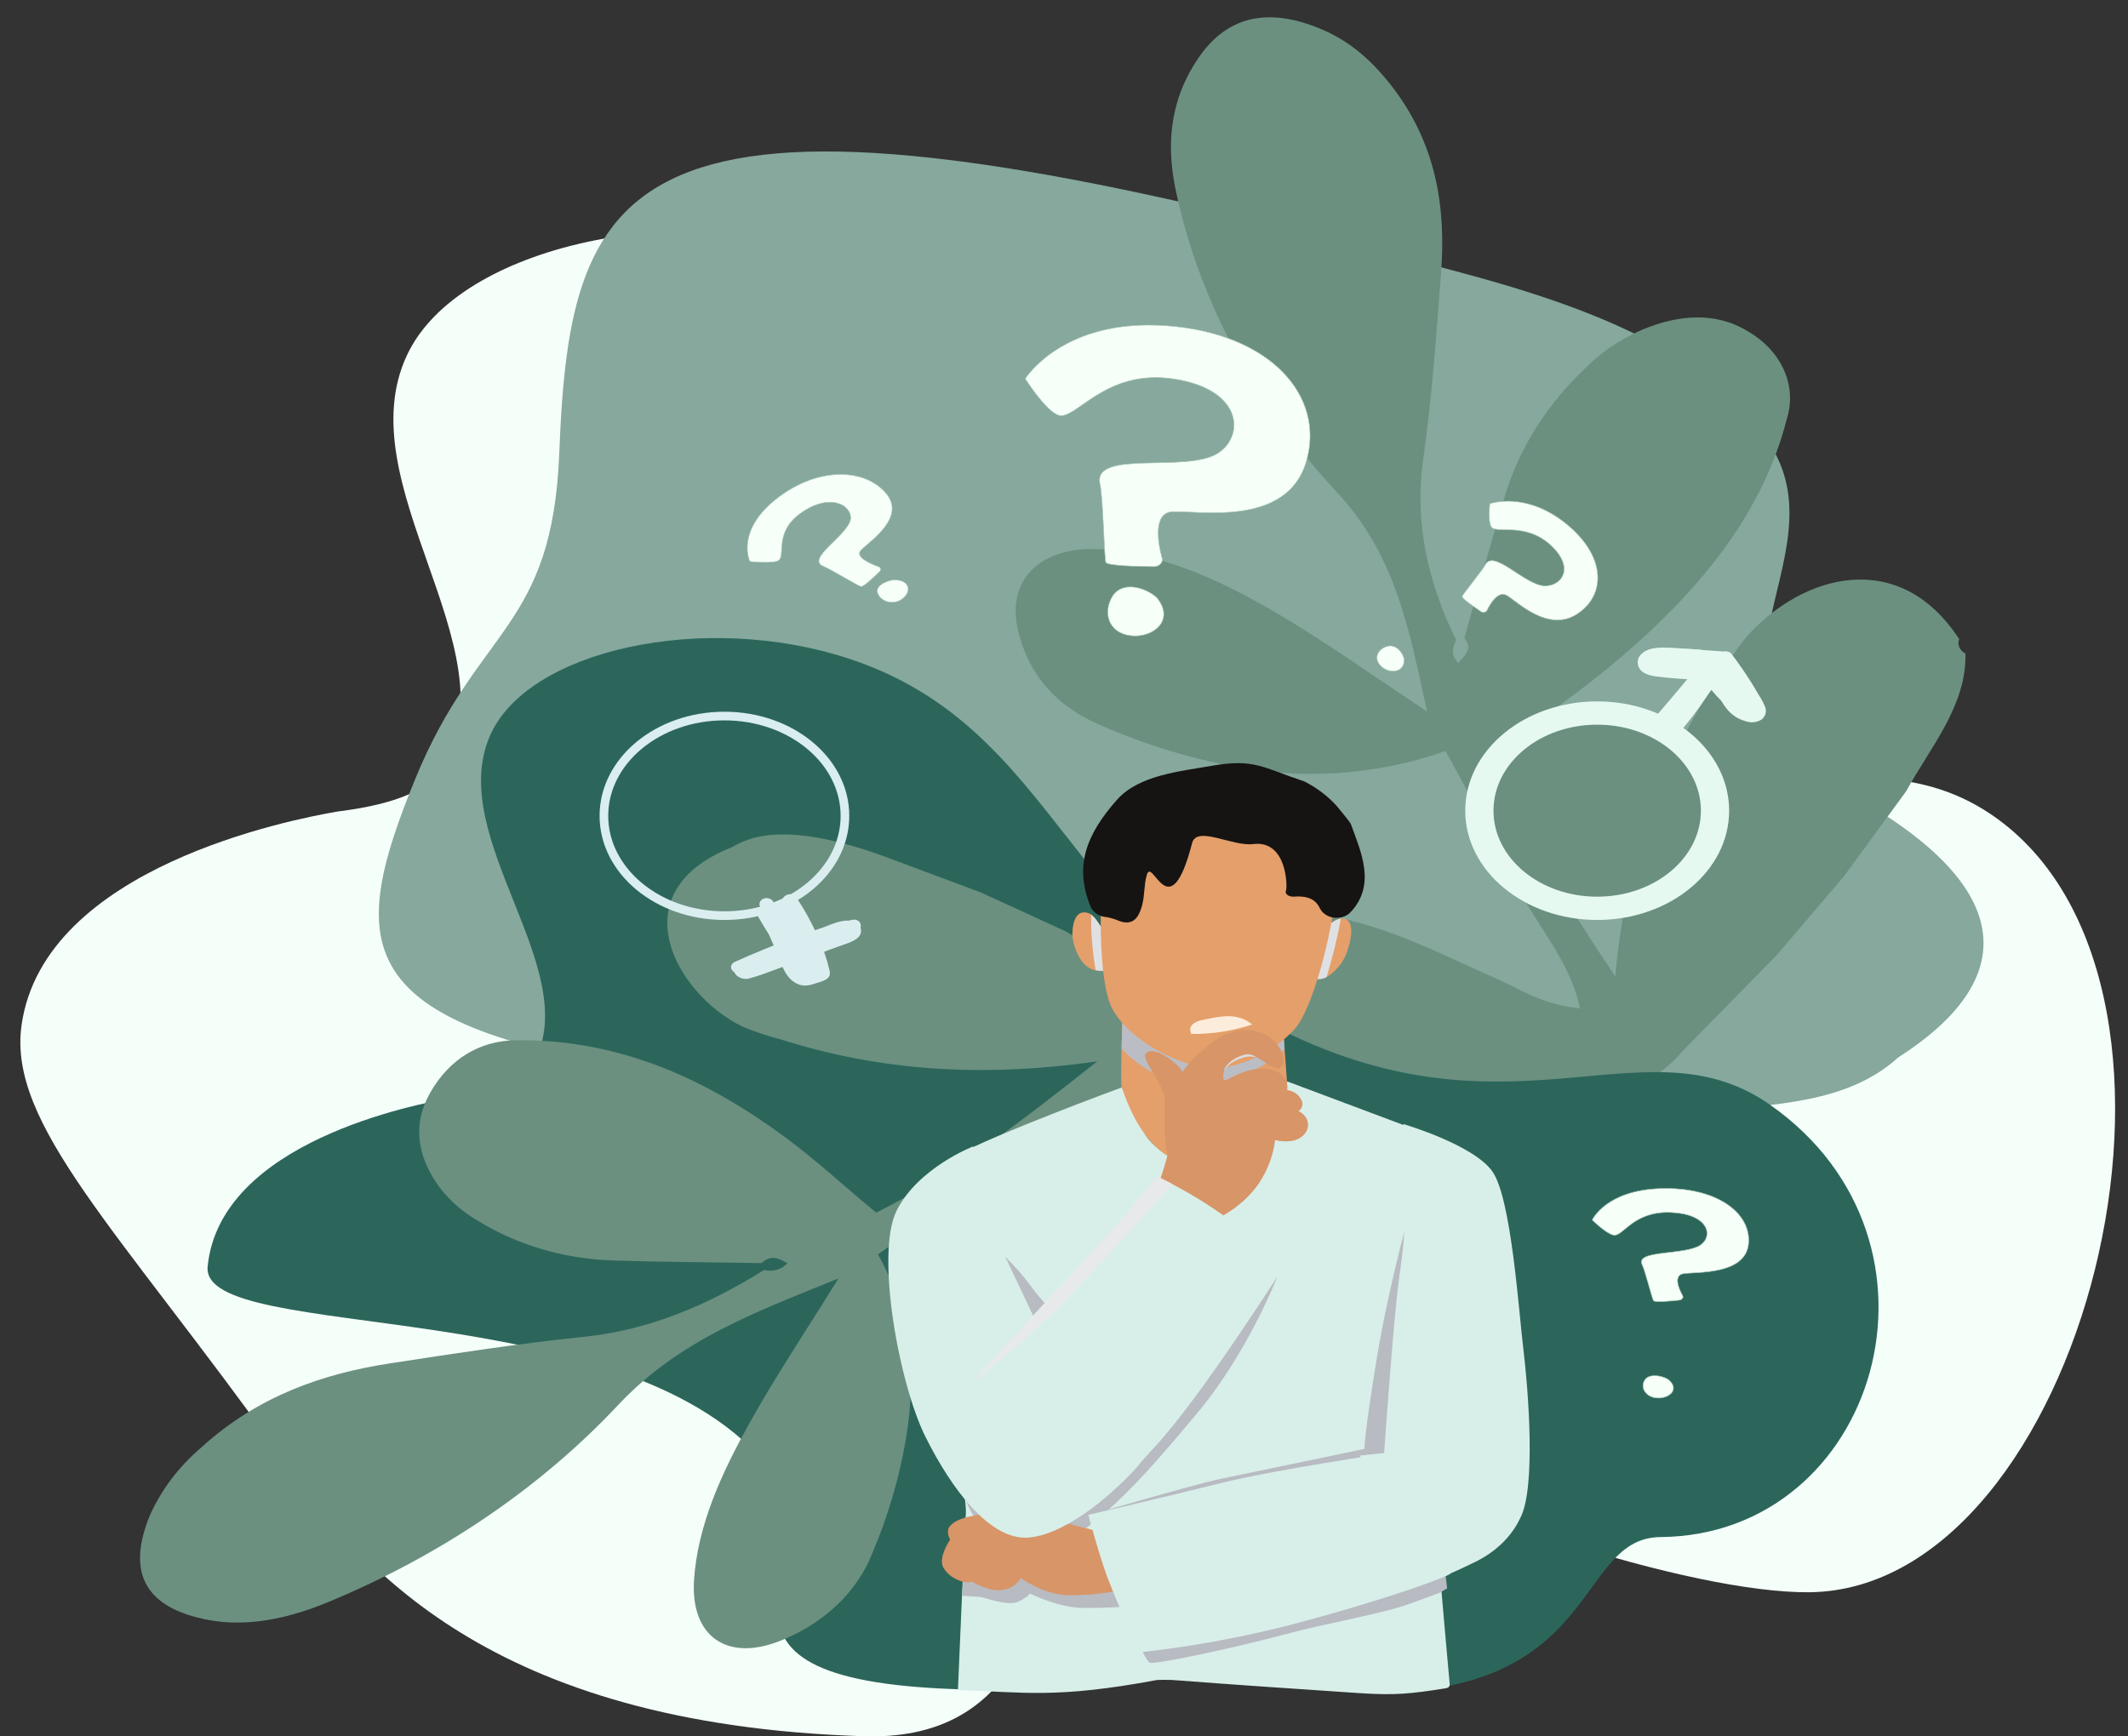 <?xml version="1.0" encoding="utf-8"?>
<!-- Generator: Adobe Illustrator 25.3.1, SVG Export Plug-In . SVG Version: 6.00 Build 0)  -->
<svg version="1.1" id="Ebene_1" xmlns="http://www.w3.org/2000/svg" xmlns:xlink="http://www.w3.org/1999/xlink" x="0px" y="0px"
	 viewBox="0 0 987 805.5" style="enable-background:new 0 0 987 805.5;" xml:space="preserve">
<rect x="0" y="0" width="987" height="805.5" fill="#333333" stroke="none"/>
<style type="text/css">
	.st0{fill:#F5FFFA;}
	.st1{fill:#86A89D;}
	.st2{fill:#6B9080;}
	.st3{fill:#2C665B;}
	.st4{fill:#E59F6A;}
	.st5{fill:#DFE0E3;}
	.st6{fill:#D8EFE9;}
	.st7{fill:#BBBDC4;}
	.st8{fill:#B8BBC2;}
	.st9{fill:#D89568;}
	.st10{fill:#DADCDF;}
	.st11{fill:#E8E9EB;}
	.st12{fill:#F6FFF8;stroke:#A4C3B3;stroke-width:0.25;stroke-miterlimit:10;}
	.st13{fill:#E5F9F1;}
	.st14{fill:#313D66;}
	.st15{fill:#161313;}
	.st16{fill:#DAEEEF;}
	.st17{fill:none;stroke:#DAEEEF;stroke-width:4.01;stroke-miterlimit:10;}
	.st18{fill:#FCECDB;}
</style>
<g>
	<g id="Ebene_1_1_">
		<path class="st0" d="M156.5,376.5c29-3.6,43.6-10.9,49.6-21.4c31.1-54.5-45.4-130.7-17.3-190.4c23.9-51,128.5-73.6,211.5-45.9
			c121.5,40.3,119.6,162.1,255.7,223.7c125.2,56.6,202.7-12.1,270.6,37.5c109.9,80.3,39.4,357.4-87.4,358.7
			c-53.4,0.5-173.1-36.6-260-86.2c-127.4-72.7-39.8,157.4-178.6,153c-174.2-5.5-234.4-79.6-269.8-129.2
			C54.6,569.9,3.5,521.5,10,475.6C20.4,402.1,135.8,380.1,156.5,376.5z"/>
		<path class="st1" d="M486.2,623.6c-120.5-42.1-98.3-109.1-196.1-129c-128.8-20.9-127.9-58.7-97.6-133
			c29-70.9,63.7-69.5,66.9-151.4c5.1-130.6,31-186.9,379.3-93.9c55.1,14.7,147.1,33.4,182.7,90.6c33.6,54-48.5,113.4,38.6,162.6
			c76.5,43.1,75.9,85.6,20.4,121.1c-47.6,43.3-138.6,0.8-183.3,69.4C641.7,645.1,630.8,674.1,486.2,623.6z"/>
		<path class="st2" d="M781.7,486.3c-11.1,12.5-13.8,11.5-23.7,20.4c-16.3,3.8-41.5-3.3-59.1-1.5s-49.3,7.6-63.5,10.4
			c-45.9-22.8-84.5-109.1-79-98.6c27.5,2.4,16.9,1.3,57,7.5c29.8,4.6,54.2,17.9,81,29.7c11.1,4.9,21.1,12,38.4,13.6
			c-4.5-22.4-21.2-39.6-30.3-59c-9.1-19.4-20.2-38.3-32-60.4c-32.9,11.7-69.5,13.8-104,6.1c-20.2-4.3-39.6-10.6-57.9-18.9
			c-20.8-9.3-32.1-24.7-36.4-43.1c-5.9-24.9,12.2-40.9,42.8-37.3c29.3,3.5,54.5,15.9,78.1,29.8c22.2,13.1,42.8,27.9,68.8,45.1
			c-8.5-39-14.7-72.8-42.2-102.2c-37.4-40.1-62.7-87.1-73.8-137c-5.1-22.1-3.9-43.1,9.4-63.2S587.7,2.9,613,13.6
			c13.9,5.9,23.6,15.1,32,25.7c21.1,26.9,25.7,56.6,23.4,87.2c-2.2,29.2-4.3,58.3-8.4,87.4c-4,29,2.4,56.2,15.3,83
			c-1.2,3.2-2.8,6.4,1,10.7c3.5-3.8,6.8-6.7,2.9-11.6c6.5-22.8,12.6-45.7,19.6-68.5c6.8-21,19.3-40.4,36.5-56.7
			c7.2-7.3,16.2-13.4,26.3-17.8c16.2-6.8,33.6-8.7,48.9,0.6c15.6,8.9,23,25,18.4,40.2c-11.8,46.9-43.9,84-84,116.9
			c-16,13.1-33.6,24.9-52,38.4c11.6,34.8,31.8,67.1,56.3,104c4.6-53.3,20.9-98.4,48.9-140.5c3.5-5.9,7.5-11.6,11.9-17.1
			c26-29.2,70.9-41.7,98.7,1c-1,2.5,0.2,5.3,2.9,6.7c0.6,24.2-16.2,43.3-27.5,63.9l-28.9,39.5l-31.2,36.6"/>
		<path class="st3" d="M209.2,509.4c22.9-2.8,34.3-8.6,38.6-16.9c22.8-43.1-40.8-103.5-20.7-150.8c17.2-40.4,99.5-58.1,166.4-36.2
			c97.9,32,100.9,128.5,211.3,177.3c101.6,44.9,160.7-9.4,216.4,29.9c90.3,63.6,49.6,199.6-51.1,200.4
			c-42.4,0.4-25.4,84.1-159.8,70.6c-124.2-12.4-55.6,3.6-166,0c-138.6-4.5-56.3-61.7-86.3-101c-64.2-84.3-265.2-58.7-261.7-95.1
			C102,529.7,192.9,512.3,209.2,509.4z"/>
		<path class="st2" d="M540.5,458.1c13.5,6.6,12.7,9.1,22.4,15.4c5,12.8-0.7,35.5,2.3,50c3,14.5,10.9,39.7,14.7,51
			c-20.3,43.7-106,95-95.5,88.1c0.7-23.6,0.2-14.5,3.9-49.5c2.8-26,14.8-49.5,25.1-74.6c4.3-10.4,10.9-20.3,11.5-35.2
			c-22.6,8.7-39.1,26.5-58.1,38.4c-19,11.9-37.8,25.4-59.6,40.2c14.5,25.9,18.4,54.5,12.9,86.1c-3.1,18-8.3,35.7-15.6,52.8
			c-6.9,17.5-21.9,32-41.8,40.1c-25,10.4-42.5-1.3-40.8-27.9c1.7-25.4,12.7-49.3,25.4-72.2c11.9-21.5,25.8-42.2,41.6-67.7
			c-39.2,15.9-73.4,28.5-101.5,58c-36.1,38.7-82.3,70.2-135,92.1c-22.3,9.2-43.9,12.9-65.1,6s-27.5-21.9-18.1-45.4
			c5.2-12.1,13.5-23.2,24.3-32.4c26.1-23.7,56.1-34.1,87.5-38.9c29.9-4.6,59.8-9.2,89.7-12.3c29.8-3,57.1-14.4,83.7-31
			c4.1,1,8.4-0.3,10.8-3.2c-4-2.1-7.3-4.2-12,0c-23.7-0.4-47.5-0.5-71.1-1.3c-21.8-1.1-42.7-7.4-60.2-18.2
			c-8.2-4.7-15-10.9-19.8-18.2c-8-12.1-11.1-26.4-2.6-41.3c8.9-15.7,23-24.2,39.8-24.4c48.6-0.5,88.5,18.3,124.6,44.8
			c14.4,10.6,27.5,22.8,42.5,35.2c34.8-17.4,66.4-41.5,102.5-70.2c-54.5,7.8-101.7,4.1-146.5-10.1c-6.2-1.6-12.2-3.6-18-6
			c-31.4-15.4-57.1-62.4-5.3-83.1c4.6-1.9,19.6-15.3,73.7,5.1c13.1,4.9,28,10.5,42,15.7l39.3,18"/>
		<path class="st4" d="M612.1,434.7c1-3.3,8.4-11,12.7-7.9c3.5,2.5,1.4,10.6,0.3,13.7c-1.2,4.4-4,8.5-8,11.6
			c-1.8,1.5-4.3,2.3-6.9,2.1c-3.1-0.6-2.6-4.3-2.7-6.6c-0.1-3.2,0.4-6.4,1.5-9.5c1-2.7,3.2-4.7,4.4-7.1"/>
		<path class="st4" d="M511.6,431.7c-1.9-2.8-4.1-8.8-9.2-8.4c-5.1,0.5-5.4,9.7-4.7,13c0.8,4.1,3.1,10.1,7.4,12.7
			c2.5,1.4,5.6,1.9,8.6,1.3c3.3-1,3.6-4,3.9-6.6c0.2-5.6-2.3-11-6.8-15.2"/>
		<g>
			<path class="st5" d="M621.9,426.2c-3.8,0.5-8.3,5.2-9.6,8l1.3-3.2c-1.2,2.5-3.4,4.4-4.4,7.1c-1.1,3.1-1.6,6.3-1.5,9.5
				c0,2.3-0.4,6,2.7,6.6c1.7,0.3,3.5-0.1,4.9-0.9C618,444.3,620.3,435.3,621.9,426.2z"/>
		</g>
		<g>
			<path class="st5" d="M510.8,428.3l0.8,3.4c-1.3-2.7-3.2-5.2-5.5-7.4c0,1.9,0,3.8,0,5.7c0.2,6.2,0.8,12.4,1.8,18.5
				c0,0.5,0.2,1.1,0.3,1.6c1.8,0.4,3.6,0.4,5.4,0c3.3-1,3.6-4,3.9-6.6C517.6,437.9,515.2,432.4,510.8,428.3z"/>
		</g>
		<path class="st6" d="M520.3,504.5c0,0-58.9,21.6-78.2,32.3c-19.3,10.7,6.6,153.5,5.9,164.9c-0.7,11.4-3.7,82.4-3.7,82.4
			c30.8,0.9,45.2,4.1,92.4-4.7c2.3-0.1,4.7-0.1,7,0c32.6,2.5,53.1,3.8,86.8,6.1c16.6,1.1,23.9,0.3,39.8-2.2c0.5-0.1,1.1-0.2,1.5-0.5
			c0.4-0.3,0.6-0.8,0.6-1.3c-1.4-15.5-11.5-128.1-11.8-145.7c-0.4-18.9-0.4-110.4-0.4-110.4l-63.2-23.7l-4.6,22.8
			c-8.1,14.3-28.7,20.4-46,13.7c-6.2-2.4-11.4-6.3-14.9-11.2L520.3,504.5z"/>
		<path class="st4" d="M520.6,473.1c0,0-1.1,30-0.3,31.4c0.8,1.4,11,39.9,40.3,35.7c29.3-4.1,36.3-38.7,36.3-38.7l-2.2-30.1
			c-11.4,3.9-23.7,5.5-36,4.6C538.8,474.4,520.6,473.1,520.6,473.1z"/>
		<path class="st7" d="M559.8,502.6c13.9-1.5,26.6-7,36-15.7l-1.1-15.4c-11.4,3.9-23.7,5.5-36,4.6c-19.9-1.6-38.1-3-38.1-3
			s-0.2,6.4-0.4,13.4C527.5,494.2,540.9,504.4,559.8,502.6z"/>
		<path class="st4" d="M511.1,408c0,0-3.1,47.2,5.4,61.1c8.4,13.9,28.8,24.4,42.8,26.2c14,1.8,32-7.6,41.1-17.8
			c9-10.1,17.3-45.7,18.5-59.1c1.3-13.4-9-37.6-22.5-44.7c-13.5-7.1-67.7-2.3-78,4.2C508.1,384.4,511.1,408,511.1,408z"/>
		<path class="st8" d="M638.7,629.4c-5.9,35.8-5.9,42.8-5.9,42.8l-67.6,14.1c-11.8,2.5-60.3,16.7-60.3,16.7l12.2,34.6
			c0,0-25.1,0.3-31.7-3.7c-6.6-4-18.8-13.2-22.5-10.4c-3.1,2.4-13.5,8.1-16.3,9.7c0,2.4-0.2,4.7-0.3,7.1c0.3,0,7.4,0.6,8.5,0.6
			c1.1,0,12.9,4.6,17.7,2.1s5.2-3.7,5.2-3.7s13.3,6.7,25.1,6.7s18.8-0.6,18.8-0.6s8.8,25.1,11.8,26s42-7.6,62.3-13.1
			c20.3-5.5,45.3-9.5,58.6-14.4l13.3-4.9l3.6-2.1c-4.7-39.6-10.4-90.4-10.6-101.5c-0.2-10.3-0.3-42-0.3-68.7
			c-2.9-6.6-4.8-10.8-4.8-10.8S644.6,593.7,638.7,629.4z"/>
		<path class="st8" d="M446.8,692.6c0,0,7.4,27.6,31.1,27.2s53.7-35.8,77.4-64.2s37.2-63.4,37.2-63.4l-41.7-21c0,0-48.1,100-68,104
			c-13.3,2.6-26.8,4.5-40.4,5.5L446.8,692.6z"/>
		<path class="st9" d="M508.4,710.2c0,0-32.4-8.9-48.3-8c-15.9,0.9-19.5,5.1-20.3,7.2c-0.3,1.7,0,3.4,0.9,4.9c0,0-5.5,7.8-3.3,12.7
			c1.9,3.5,5.5,6,10,7c1.2,0.2,2.4,0.1,3.5-0.2c0,0,7.7,4.9,14.2,3.8c3.7-0.5,6.8-2.6,8.3-5.5c0,0,10,7.4,21.4,8
			c8.8,0.1,17.5-0.8,26-2.5l-7-26.7L508.4,710.2z"/>
		<path class="st9" d="M460.1,702.2c-2.2,0.1-4.4,0.4-6.6,0.7c1.9,2.5,10.6,12.7,23.4,12c7.7-0.5,15-3.1,20.7-7.4
			C486.7,704.9,470.1,701.6,460.1,702.2z"/>
		<path class="st6" d="M451.3,531.9c0,0-25.4,9.8-35.4,29.7c-10,19.9,1.1,80.4,13.3,104.9c12.2,24.5,30.2,48.6,48.3,46.8
			s40.4-21.9,50.7-33.6c10.3-11.6-50.7-106.5-53.3-113.5C472.4,559.2,451.3,531.9,451.3,531.9z"/>
		<g>
			<path class="st10" d="M567.6,496.2c1.2-0.8,2-1.9,3.1-2.7c1.2-0.9,2.5-1.6,4-2.2c1.3-0.5,2.6-0.9,4-1.1c0.7-0.1,1.4-0.1,2.1,0
				l1,0.1c0.3,0,0.7,0,1,0c0.3,0,0.6-0.3,0.4-0.5c-0.4-0.5-1-0.8-1.7-0.9c-0.8-0.1-1.6-0.1-2.4,0c-1.6,0.2-3.1,0.6-4.5,1.2
				c-1.5,0.6-2.9,1.4-4.2,2.3c-0.6,0.4-1.2,0.9-1.7,1.5c-0.6,0.6-0.9,1.4-1.6,2c-0.1,0.1-0.1,0.3,0,0.4
				C567.2,496.4,567.4,496.4,567.6,496.2L567.6,496.2z"/>
		</g>
		<path class="st9" d="M550,500c-1.4-3.2-3.8-6.1-6.9-8.3c-4.9-3.7-9.2-5.1-11.5-3.2c-2.3,1.9,3.6,9,6.1,14.3c1,1.9,1.8,3.8,2.5,5.7
			c0,0,0,8.5,0,13.3c0,4.8,0.4,12.8,2.2,16c1.8,3.2,2.9,2.1,2.9,2.1s6.4-30.4,7-33.6C552.5,504.1,551.6,501.8,550,500z"/>
		<path class="st9" d="M538.3,546.5c2.4-6.8,4.2-13.8,5.3-20.9c0.8-8.2,1.4-22.8,5-28.4s16.7-18.6,27-19.3c7.7-0.7,15,2.8,18.1,8.7
			c2.8,4.3,2.2,10.3-2.2,8.9s-9.2-6.9-13.4-6.4c-4.5,0.9-8.3,3.4-10.3,6.9c-0.6,2.3-0.6,5.3,0.3,5.3s12.2-7.6,21.4-5.1
			c5.1,1.1,8.3,5.2,7.5,9.5c2.9,0.4,5.3,2,6.4,4.3c1.3,1.8,0.8,4.1-1.1,5.5c2.7,1.3,4.4,3.7,4.4,6.3c0,3.7-3.2,6.8-7.5,7.5
			c-2.6,0.4-5.3,0.3-7.8-0.4c-0.8,7-3.4,13.9-7.5,20.1c-4,5.8-9.5,10.8-16.2,14.7l-10.6,9.6l-23.7-13.7L538.3,546.5z"/>
		<path class="st8" d="M466.2,583l22.5,47.4l11-10.4c-7.6-6.9-14.5-14.2-20.6-22C475.3,592.7,471,587.7,466.2,583z"/>
		<path class="st6" d="M451.3,640.5c0,0,63.8-68.8,72.3-78.9c8.5-10.1,12.9-15.9,12.9-15.9c12.5,6,24.2,13.1,35,21.1
			c8.9,7.2,16.1,15.8,21,25.4c0,0-34,53.3-54.6,76.5c-20.6,23.2-32,33-43.4,38c-11.4,5.1-30.6-13.1-39.1-29
			C446.9,661.8,451.3,640.5,451.3,640.5z"/>
		<path class="st11" d="M481.7,615.4c19-17.5,52-54.9,62-66.1c-4.3-2.3-7.1-3.6-7.1-3.6s-4.4,5.8-12.9,15.9s-72.4,78.9-72.4,78.9
			c0,0.1,0,0.2,0,0.3C462.1,632.8,472.2,624.3,481.7,615.4z"/>
		<path class="st6" d="M650.9,521.5c0,0,32.5,9.5,41.3,22c8.8,12.5,12.2,64.8,14.4,82.8s5.9,64.2-1.5,78c-4.2,9-12.2,16.5-22.5,21.1
			c-5.8,2.9-11.8,5.5-17.9,7.8c0,0-20.1-39-24.9-45.4c-4.8-6.4-9.2-12.5-9.2-12.5l11.4-1.2c0,0,4.4-63.6,7-81.6s2.2-21.3,2.2-21.3
			L650.9,521.5z"/>
		<path class="st6" d="M504.8,702.8c0,0,4.7,17.8,8.8,28.9c4.2,11.1,14.7,34.9,14.7,34.9c23.9-2.6,47.4-6.9,70.4-12.8
			c36.5-9.6,64.9-19.3,73.2-23.2c7.2-3.4-4.6-32.7-6.8-37.5s-21-19-21-19s-53.3,7.8-78,14S504.8,702.8,504.8,702.8z"/>
		<path class="st12" d="M536.4,277.1c-5.9-5.1-16.4-7.5-20.6-0.2c-3.9,6.7-2.2,15.1,6.1,17.5C532.9,297.5,546.1,288.6,536.4,277.1z"
			/>
		<path class="st12" d="M510.2,224.7c1.4,5.8,1.9,33.9,2.7,36.2c0.6,1.6,14.7,1.9,22.4,2c2.2-0.1,4-1.7,3.8-3.5
			c0-0.3-0.1-0.6-0.2-0.8c-2-7.6-4-20.9,5.1-21.2c12.2-0.5,53,7.2,61.9-23.3s-16.8-59.5-64.9-63s-65.5,24.6-65.5,24.6
			s9.3,14.7,15.3,16.9c7.9,3,21.4-21.7,53.6-16.8s32.9,26.6,20.4,34.5C550,219.6,506.4,208.3,510.2,224.7z"/>
		<path class="st12" d="M651.3,305.8c-0.8-3.5-4.3-7.4-8.4-5.8c-3.5,1.2-5.2,4.5-3.7,7.3c0.2,0.4,0.4,0.7,0.7,1.1
			C643.2,312.6,651.5,312.9,651.3,305.8z"/>
		<path class="st12" d="M688.9,262c-1.3,2.5-10.3,13.5-10.7,14.6c-0.4,1.1,5.4,4.8,8.5,7c0.7,0.6,1.8,0.6,2.6,0.1
			c0.2-0.2,0.4-0.4,0.5-0.7c1.7-3.4,5.2-9.1,9.2-6.7c5.2,3.2,19.4,17.5,32.9,8.3s12.6-27.4-6.1-42.1c-18.7-14.7-34.8-8.8-34.8-8.8
			s-1,8.2,0.7,10.8c2.3,3.3,15.8-2.4,27.5,8.4c11.7,10.8,4.8,19.3-3.1,18.9C706.8,271,692.7,254.6,688.9,262z"/>
		<path class="st12" d="M773.5,639.8c-3.6-2-9.4-2.5-10.9,0.9c-1.5,2.9,0.2,6.2,3.6,7.4c0.5,0.2,1,0.3,1.5,0.4
			C773.8,649.4,779.8,644.6,773.5,639.8z"/>
		<path class="st12" d="M761.7,586.9c1.3,2.5,4.5,15.5,5.2,16.5c0.6,1,7.9,0.2,12-0.2c1-0.1,1.7-0.8,1.7-1.6c0-0.2-0.1-0.4-0.2-0.6
			c-1.9-3.4-4.3-9.4,0.5-10.1c6.4-0.9,28.6,0.6,30.1-13.8c1.4-14.5-15-26.5-40.7-25.7c-25.6,0.8-31.8,14.6-31.8,14.6s6.4,6.3,9.8,7
			c4.5,1,8.9-11.1,26.4-10.5c17.5,0.6,20,10.6,14.3,14.9C782.1,582.6,757.9,579.6,761.7,586.9z"/>
		<ellipse class="st13" cx="740.8" cy="376.1" rx="61.2" ry="50.7"/>
		<ellipse class="st2" cx="740.8" cy="376.1" rx="48.1" ry="39.9"/>
		<path class="st13" d="M774.7,340c8.6-8.3,12-19,18.8-28.2c2.3-3.1-3.3-5.7-5.8-2.8l-11.9,14.2l-5.8,6.8c-2,2.4-4.2,4.6-3.4,7.8
			c0.5,1.5,2.4,2.3,4.2,1.9c0.5-0.1,1-0.4,1.4-0.7c4.8-4.7,9.1-9.7,12.9-15c3.1-4.3,5.7-9.6,10.9-12.5l-4.6-1c0.4,0.5,0.3,0.3,0,1
			c-0.1,0.4-0.3,0.8-0.6,1.2c-0.7,1.3-1.5,2.5-2.3,3.7c-1.6,2.5-3.1,4.9-4.9,7.3c-3.4,4.8-7.1,9.5-11,14.1h5.9l-0.2-0.4l0.5,1.4
			c-0.2,0.3-0.2,0.2,0-0.2l0.8-1l1.7-2.1l3.4-4.2l6.7-8.3c2.2-2.5,4.3-5.2,6.1-7.9c1.7-2.4,1.8-5.4,0.3-7.9
			c-1.8-2.5-6.1-4.2-8.7-1.3c-2.6,2.9-3.8,5.5-5.7,8.2c-4,5.5-8.3,10.9-12.8,16.1c-0.9,1.3-0.4,3,1.2,3.8c1.6,0.7,3.6,0.3,4.6-1
			c3.4-3.9,6.7-7.9,9.8-12c3.1-4,5.6-8.3,8.8-12.3l-1.2,1l0.4-0.2l-1.7,0.4c-0.9,0-0.4-0.2-0.2,0.4c0.1,0.4,0.1,0.8,0,1.2
			c-0.6,1.2-1.4,2.4-2.4,3.4l-6.9,8.6l-6.7,8.3c-2,2.5-5.7,5.5-3.5,8.6c1,1.3,3,1.7,4.6,0.9c0.5-0.2,0.8-0.6,1.1-0.9
			c4.5-5.2,8.6-10.6,12.4-16.2c1.9-2.8,3.8-5.6,5.5-8.4c1.7-2.9,3.1-5.6,0.8-8.3c-1-1.3-3-1.7-4.6-1c-5.8,3.2-8.8,8.2-12.2,13
			c-3.8,5.4-8.2,10.5-13,15.4l5.6,1.2c-0.2-0.6,1.5-2,1.8-2.5l2.7-3.1l5.3-6.3l10.6-12.7l-5.5-2.6c-6.5,8.7-9.6,19.2-17.7,27
			C767.3,338.8,772,342.7,774.7,340L774.7,340z"/>
		<path class="st13" d="M795.5,304.2c-8.4-1.7-17-2.6-25.6-2.8v5.6c4.2,0,8.5,0,12.7,0.3c4.1,0,8.2,0.3,12.2,0.9
			c3,0.9,5.4,2.8,6.6,5.3c1.8,2.9,3.4,5.9,5,8.8l2.4,4.3c0.3,0.5,0.5,1.5,0.9,1.9s0,0.4,0,0.4l2-1.1l-0.5-0.3
			c-0.2-0.5-1.5-1.1-2-1.5l-1.7-1.3c-1.3-1.1-2.6-2.2-3.9-3.3c-2.4-2.1-4.5-4.5-6.1-7c-1.7-2.7-2-5.4-5.8-6.5
			c-8.8-2.3-18-3.3-27.3-2.9l1.7,5.1c2-0.8,4.3-1,6.5-0.8c2.6,0,5.1,0.2,7.6,0.2c4.8-0.4,9.7,0,14.3,1.3c3.5,1.7,6,4.4,7,7.6
			c1.3,3.5,3.4,6.7,6.1,9.6l4-4.4c-2.9-2-5-4.5-6.3-7.4c-1.8-3.1-4.5-5.8-7.8-8c-7.1-4-15.4-6.1-24-6.1c-4.3-0.2-4.3,5.4,0,5.5
			c7.4,0.3,15.8,1.6,21.4,6c5.6,4.4,6.5,11.3,13.2,14.8c3.3,1.7,6.5-2.1,4-4.4c-3.1-2.9-4.1-7-6.1-10.5c-2-3.8-5.8-6.8-10.6-8.3
			c-5.3-1.3-10.9-1.7-16.5-1.3c-5.6,0-11.4-1-16.6,1.3c-1.5,0.9-1.9,2.6-0.8,3.9c0.6,0.7,1.5,1.1,2.5,1.2c4.9-0.1,9.8,0.1,14.7,0.7
			c2.1,0.3,4.2,0.6,6.3,1c1.2,0.1,2.4,0.4,3.6,0.7c1,0.4,0.8,0.5,1.3,1.5c3.5,6.3,8.6,11.8,15,16.2c2.7,2.1,7,4.4,9.9,1.2
			c2.5-2.7,0.2-6-1.2-8.6c-2.1-3.7-4.1-7.4-6.1-11c-1.5-2.9-3.8-5.4-6.8-7.4c-4.1-2.5-9.5-2.4-14.3-2.5c-5.6-0.4-11.3-0.6-16.9-0.6
			c-1.8,0.1-3.2,1.5-3,3c0.2,1.3,1.4,2.4,3,2.5c8,0.1,16,1,23.8,2.5C798,310.3,799.8,305,795.5,304.2L795.5,304.2z"/>
		<path class="st13" d="M772.1,300.5c-4.2-0.1-8.6,0.3-11.2,3.4c-2.3,2.7-1.5,6.4,1.7,8.3c0.2,0.1,0.4,0.2,0.6,0.3
			c1.7,0.8,3.6,1.2,5.6,1.4c2.2,0.3,4.4,0.5,6.7,0.7c4.2,0.4,8.4,0.6,12.6,0.7c1.8,0,3.3-1.2,3.3-2.8c0-1.5-1.5-2.8-3.3-2.8
			c0,0,0,0,0,0c-6.3-0.1-12.5-0.5-18.7-1.3c-0.7-0.1-1.4-0.2-2-0.4l-0.3-0.1l-0.6-0.3c0,0-0.4-0.3-0.2,0c-0.7-0.5,0.2,0,0,0
			c0.2,0,0-0.4,0,0c0-0.3,0.2-0.4,0-0.2s0,0,0,0c0.1-0.3,0.3-0.5,0.6-0.7c0.4-0.2,0.8-0.3,1.2-0.4c1.4-0.2,2.7-0.3,4.1-0.2
			c1.8,0,3.3-1.2,3.3-2.8c0-1.5-1.5-2.8-3.3-2.8c0,0,0,0,0,0L772.1,300.5z"/>
		<path class="st13" d="M769,307c5-0.1,9.9-0.4,14.9-0.2c2.2,0.1,4.4,0.4,6.6,0.8c2.4,0.6,4.9,1,7.3,1c1.8,0,3.3-1.2,3.3-2.8
			c0-1.5-1.5-2.8-3.3-2.8c-2.2-0.1-4.4-0.5-6.6-1.1c-2.4-0.5-4.9-0.7-7.4-0.8c-5-0.2-9.9,0-14.9,0.2
			C764.7,301.4,764.7,307.1,769,307L769,307z"/>
		<path class="st13" d="M800,302.3l-20.7-1.5c-6.1-0.5-14.1-1-18.4,3.2c-2.8,2.7,1.9,6.6,4.7,3.9c1.9-1.4,4.4-2.1,6.9-1.9
			c3,0,6,0.1,8.9,0.4l18.6,1.4c1.8,0,3.3-1.3,3.3-2.8C803.4,303.5,802,302.3,800,302.3L800,302.3z"/>
		<path class="st13" d="M797.6,306.4c2.9,3.9,5.7,7.8,8.3,11.8c2.6,3.7,4.8,7.6,6.6,11.6c0.3,0.8-0.2,0,0,0s0.7,0,0-0.3
			c-0.8-0.2-1.6-0.4-2.3-0.8c-1.7-0.9-3.2-2.1-4.2-3.5c-2.4-3.8-4.6-7.7-6.4-11.7c-0.9-1.3-3-1.8-4.6-1c0,0,0,0,0,0
			c-1.6,0.8-2.1,2.5-1.2,3.8c4,6.9,6.1,15.8,16.2,18.4c2.4,0.8,5.2,0.4,7.2-1c1.7-1.5,2.3-3.7,1.5-5.7c-0.8-2-1.8-3.9-3.1-5.8
			c-1.1-1.9-2.2-3.8-3.4-5.7c-2.8-4.4-5.8-8.8-9-13c-2.3-3-8.1-0.2-5.8,2.8L797.6,306.4z"/>
		<path class="st12" d="M414.6,269c-4.3,0.5-9.2,3.3-7.3,6.7c1.3,2.9,5.2,4.5,8.7,3.4c0.5-0.1,0.9-0.3,1.3-0.5
			C422.7,275.8,423.2,269,414.6,269z"/>
		<path class="st12" d="M382,262.8c3.1,1.2,15.9,9,17.2,9.3c1.3,0.4,6-4.3,8.7-6.8c0.7-0.6,0.8-1.5,0.1-2.1
			c-0.2-0.2-0.5-0.3-0.8-0.4c-4.1-1.5-10.8-4.6-7.8-7.6c4.1-4.2,21.7-15.5,11-27c-10.6-11.5-32.5-11.2-50.9,3.7
			s-11.7,28.6-11.7,28.6s9.9,1.1,13-0.3c4.1-1.8-2.4-13.2,11-22.4c13.4-9.3,23.4-3.3,22.7,3C393.5,248.2,373.2,259.4,382,262.8z"/>
		<path class="st14" d="M508.5,416.1l-5.2,19.1"/>
		<path class="st15" d="M626.4,423.2c-2.8,3-8,3.5-11.6,1.1c-1.1-0.7-1.9-1.6-2.5-2.7c-1.7-3.6-4.7-6.2-12.2-5.6
			c-1.6,0.1-4.5-0.8-3.6-3c0.6-1.3,0.6-23.4-15.3-21.4c-9.6,1.2-26.2-8.8-28.3-0.4c-10.5,40.6-18.4,5.8-21,14.7
			c-1.4,4.8-0.9,10.1-2.4,14.9c-1.2,3.9-3.4,9-10.3,6.5c-1.8-0.8-3.8-1.4-5.8-1.8c-3.3-0.2-6.2-2-7.4-4.5c-8-19-2.2-33.9,12.2-50.1
			c10.2-11.3,28.9-13,43.7-15.6c19.9-3.5,23.7,0.8,43,7.2c5.8,2.9,10.9,6.8,15,11.3c0.5,0.6,6.3,7.6,6.6,8.4
			C631.2,395.1,638.4,410.5,626.4,423.2z"/>
		<path class="st16" d="M352.8,420.9c5.8,10.1,12.1,20.2,18.8,30c0.9,1.3,2.9,1.8,4.5,1.1c1.4-0.6,2.1-2,1.6-3.2
			c-2.8-9.6-4.4-20.3-12.8-27.9c-2.1-1.9-6.9,0-5.6,2.7l7.6,15l3.7,7.3c1.1,2.2,2.9,5.4,6.6,4.3c1.8-0.4,2.8-1.9,2.3-3.4
			c-3.7-9.2-7.8-18.2-12.2-27.1c-1.5-2.9-7.5-0.8-6.1,2.1c2.4,5.1,4.9,10,7.6,14.9c1.3,2.4,2.6,4.7,4,7c0.6,1,1.2,1.9,1.7,2.9
			c0,0.3,0.2,0.6,0.3,0.8s0,0.7,0,0.5c0-0.3-0.2,0.3-0.2,0.3c1,0.4,1.3,0.4,0.9,0c-0.2-0.2-0.4-0.4-0.5-0.6l-1.4-1.6
			c-0.9-1-1.7-2.1-2.5-3.1c-1.6-2.1-3.2-4.2-4.7-6.3c-3.1-4.4-6.1-9-8.7-13.7c-0.9-1.3-3-1.7-4.6-1c-1.6,0.8-2.1,2.5-1.2,3.8
			c3.1,5.5,6.6,10.9,10.5,16.1c1.9,2.5,3.9,5.1,6.1,7.6c2.2,2.5,4.3,5.1,8.4,3.8c3.4-1.1,5.3-4.2,4.4-7.2c-1.1-3-2.6-5.9-4.6-8.5
			c-3.2-5.7-6.3-11.5-9.2-17.4l-6.1,2.1c4.3,8.4,8.2,17.1,11.7,25.8l2.3-3.4l-0.4,0.1h1.8h-0.4l1.5,0.7c-0.7-0.7-1.1-1.4-1.4-2.3
			l-1.6-3.1l-3.1-5.9l-6.1-12.1l-5.6,2.7c3.4,3.3,5.8,7.3,7,11.5c1.5,4.6,2.8,9.3,4.1,14l6.1-2.1c-6.7-9.8-13-19.8-18.8-30
			c-0.9-1.3-2.9-1.9-4.5-1.1c-1.6,0.7-2.2,2.4-1.4,3.7C352.7,420.7,352.8,420.8,352.8,420.9L352.8,420.9z"/>
		<path class="st16" d="M353,425l7.5,17.5c2,4.7,3.5,11,9,13.8c3.1,1.6,5.9,0.9,9.2-0.2c3.3-1,7-2,6.1-5.7
			c-1.3-5.6-3.2-11.1-5.7-16.4c-2.7-6.1-6-12.1-9.9-17.8c-2.1-3.1-7.9-0.3-5.8,2.8c3.5,5.2,6.6,10.6,9.2,16.1
			c2.6,5.5,4.6,11.2,5.9,16.9v-1.5c0.7-0.7,0.6-0.8-0.4-0.3l-1.7,0.6c-0.7,0.3-1.5,0.5-2.3,0.7c-1.2,0.2-2-0.6-2.8-1.5
			c-1.7-2.4-2.9-5.1-3.8-7.8l-8.1-18.9C358.1,420.2,351.6,421.6,353,425L353,425z"/>
		<path class="st16" d="M394.8,426.8c-9.5,2.6-18.8,5.7-27.8,9.3c-4.3,1.8-8.3,3.9-12.4,6c-3.7,2.3-8.2,3.6-12.8,3.8l1.7,5.1
			c8-3.6,16.2-7,24.5-10.1c4-1.5,8.1-3,12.2-4.4c2.2-0.7,4.3-1.5,6.5-2.2l2.8-0.9c1.2-0.4,2.5-0.4,3.1-1.4c0.5-1-0.6-0.3-1.3,0
			c-0.7,0.3-1.9,0.7-2.8,1.1l-6.6,2.5c-4.1,1.6-8.2,3.1-12.2,4.6c-4,1.5-8.3,3-12.4,4.4l-6.9,2.4l-2.9,1l-1.5,0.5
			c-0.9,0-0.5,0.4,1,1.1c-0.6-1.5-2.4-2.3-4.2-1.8c-1.7,0.4-2.6,1.9-2.2,3.3c1.1,2.4,4.3,3.6,7.1,2.8c0.2-0.1,0.4-0.1,0.6-0.2
			c4.5-1.2,8.9-3,13.3-4.6c8.8-3.1,17.5-6.3,26.2-9.6c3.4-1.3,8.6-2.5,10.7-5.1c1.7-2.2,0.9-5.1-1.8-6.5c-0.6-0.3-1.2-0.5-1.9-0.6
			c-4.2-0.9-9.2,1.6-12.8,2.9c-4.3,1.4-8.7,3-12.9,4.5c-9.7,3.6-19.3,7.5-28.6,11.7c-1.5,0.9-1.9,2.6-0.8,3.9
			c0.6,0.7,1.5,1.1,2.5,1.2c9.9,0.3,17.8-5.7,26-9.4c9.3-3.9,18.9-7.2,28.8-9.9c4-1.2,2.3-6.5-1.8-5.4L394.8,426.8z"/>
		<ellipse class="st17" cx="336" cy="378.5" rx="55.9" ry="46.3"/>
		<path class="st18" d="M580.8,475.3c-9,3-18.6,4.5-28.2,4.4c-1.9-3.6,1.2-5.8,5.5-6.6C565.4,471.7,573.7,469.4,580.8,475.3z"/>
	</g>
</g>
</svg>
